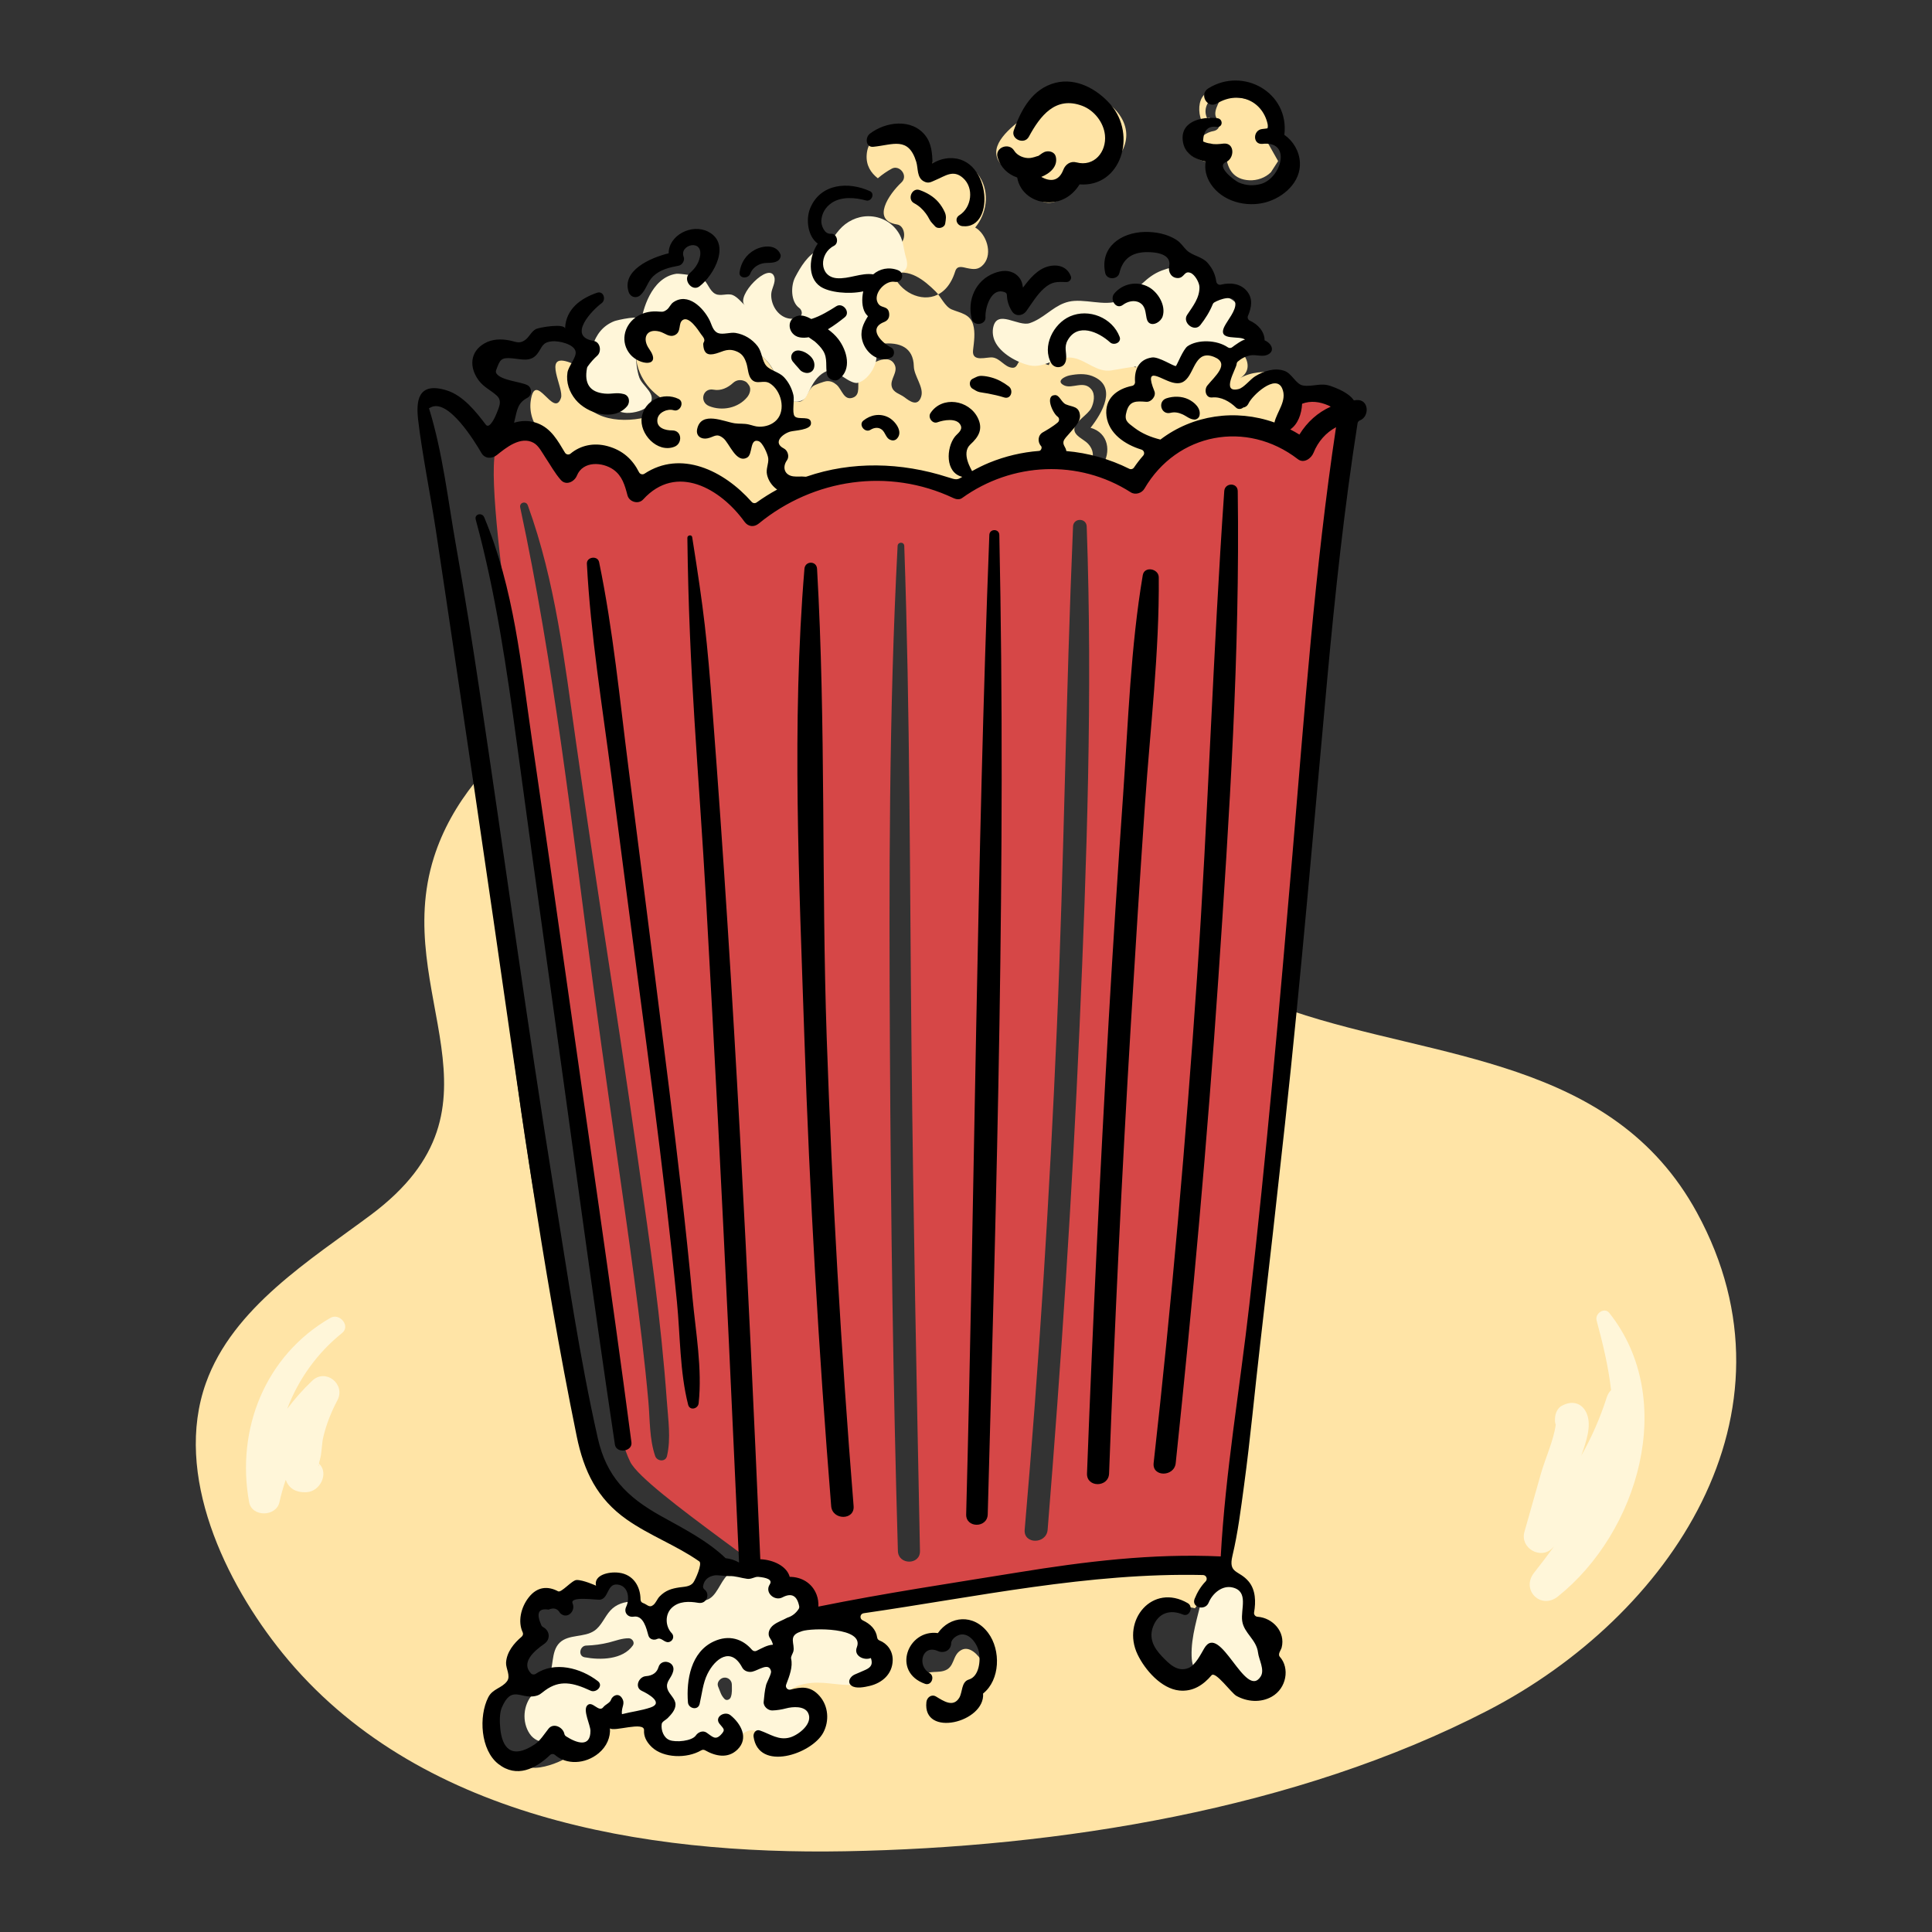 <?xml version="1.0" encoding="utf-8"?>
<!-- Generator: Adobe Illustrator 23.0.3, SVG Export Plug-In . SVG Version: 6.00 Build 0)  -->
<svg version="1.1" id="Capa_1" xmlns="http://www.w3.org/2000/svg" xmlns:xlink="http://www.w3.org/1999/xlink" x="0px" y="0px"
	 viewBox="0 0 1200 1200" enable-background="new 0 0 1200 1200" xml:space="preserve">
<rect x="0" y="0" width="1200" height="1200" fill="#333333" stroke="none"/>
<g>
	<path fill="#FFE4A6" d="M756.587,59.038c5.619-2.148,13.317-2.275,17.894-1.141c10.964,2.715,24.56,16.211,14.264,27.444
		c5.854,0.416,10.228,6.502,10.041,12.367c-0.187,5.865-4.032,11.133-8.856,14.475c-6.367,4.411-14.935,5.942-22.079,2.949
		c-7.99-3.347-10.625-10.366-11.176-18.313c0.063,0.913-13.571-2.613-15.049-5.04c-4.725-7.755,4.766-13.539,11.09-14.636
		c-4.496-3.885-5.312-9.653-1.619-14.409C752.343,61.131,754.291,59.915,756.587,59.038z M757.351,61.532
		c6.874-1.186,13.889-1.885,20.344,1.318c7.779,3.86,13.53,12.839,7.392,20.567c-1.733,2.182,0.321,5.018,2.531,5.6
		c2.08,3.679,4.16,7.358,6.24,11.037c-1.491,2.312-2.982,4.623-4.472,6.935c-3.545,3.493-8.604,5.222-13.474,4.974
		c-9.3-0.473-13.451-6.398-14.382-15.144c-0.403-3.786-4.055-5.074-7.307-3.774c2.312-0.925-4.623-1.831-5.354-2.392
		c-3.65-0.491-4.154-2.632-1.51-6.425c2.002-1.521,4.216-2.482,6.643-2.884c3.599-0.877,4.441-4.687,2.136-7.282
		c-3.604-4.057,1.305-10.391,2.685-14.471c0.387-1.143-0.528-2.308-1.62-2.567c-14.356-3.406-15.014,15.192-7.912,23.2
		c0.712-2.427,1.424-4.855,2.136-7.282c-8.526,2.071-21.339,10.839-13.99,21.04c3.647,5.063,15.913,8.915,21.687,6.611
		c-2.436-1.258-4.872-2.516-7.307-3.774c1.969,18.644,18.033,29.706,36.121,21.419c15.109-6.922,23.236-32.198,1.932-36.574
		c0.844,1.867,1.688,3.734,2.532,5.6c15.865-22.573-18.901-38.831-37.266-30.461C751.952,58.256,754.558,62.014,757.351,61.532z
		 M635.928,72.88c-7.581,5.993-22.635,17.217-15.116,27.973c2.215,3.169,8.576,6.855,14.156,7.734
		c2.174,11.497,12.988,22.964,24.994,14.315c7.165-5.162,5.567-12.471,15.186-15.792c8.045-2.777,15.947-3.634,20.906-11.683
		C715.303,64.191,649.685,35.768,635.928,72.88z M924.088,1062.415c-118.827,61.461-266.508,85.069-399.312,87.443
		c-124.243,2.22-266.445-20.783-349.303-123.085c-35.456-43.776-67.885-110.737-47.592-167.711
		c16.749-47.024,65.406-76.807,102.468-104.48c91.372-68.223,12.127-136.6,39.175-222.097c5.361-16.947,14.225-32.546,25.419-46.542
		c16.135,89.781,23,180.961,39.439,270.703c5.874,32.066,9.666,64.63,17.671,96.271c7.567,29.911,6.902,64.039,31.648,84.129
		c14.633,11.88,60.6,33.771,60.183,34.172c-9.062,5.021-9.984,15.918-12.044,17.375c-7.076,5.002-5.77-3.705-10.932,3.252
		c-1.555,2.096-2.531,4.88-3.063,7.835c-4.789-0.691-9.493-0.049-13.806,1.767c-0.111-0.524-11.469-2.514-11.392-3.056
		c2.13-14.91-1.789-21.391-15.336-16.614c-2.349,0.828-1.889,6.724-5.112,8.52c-4.001,2.229-11.843,0.429-16.188,1.704
		c-7.846,2.303-15.35,0.843-19.596,3.408c-7.89,4.766-2.656,9.557-5.964,20.874c-2.686,9.189-10.65,18.886-9.733,28.093
		c0.035,0.349,0.042,1.471,0.052,2.842c-28.531,10.606-14.363,57.627,17.571,49.974c15.428-3.697,26.543-13.473,31.984-26.49
		c2.209,0.622,4.539,0.995,6.987,1.023c8.981,0.105,17.877,0.196,26.382-1.716c5.621,13.415,22.255,22.776,38.101,14.289
		c1.825-0.977,5.067-2.076,10.629-4.765c4.688-2.266,9.25-5.013,12.99-8.714c2.684-2.655,4.804-5.579,6.429-8.687
		c12.536-8.139,24.927-16.553,31.781-29.16c4.695-8.636,6.205-17.741,6.368-27.017c9.377-0.968,78.767-18.752,108.564-22.511
		c19.028-2.4,109.996-9.764,141.308-10.403c-3.195-10.224,12.372-61.55,15.336-95.851c8.946-103.519,22.61-167.32,27.477-249.212
		c89.594,30.308,198.906,29.144,251.317,125.182C1122.296,878.322,1036.991,1004.019,924.088,1062.415z M608.107,1018.162
		c-3.905-5.835-11.807-7.313-17.091-2.455c-1.211,1.113-2.279,2.535-3.201,4.16c-7.868,0.221-14.704,2.773-16.547,11.661
		c-0.782,3.771-0.346,7.681,0.898,11.352c2.6-6.019,8.588-3.558,13.889-5.033c7.381-2.053,5.048-9.794,11.079-13.02
		c5.005-2.672,10.39,2.802,13.27,7.76C611.108,1027.625,610.936,1022.389,608.107,1018.162z M787.384,1039.951
		c1.084-7.57-4.16-14.33-6.405-21.169c-2.362-7.193-1.245-15.375-5.047-22.108c-7.222-12.79-20.73-6.245-30.511-0.815
		c-1.492,0.829-2.511,1.896-3.173,3.071c-2.418-0.608-5.053-0.964-7.944-0.964c-34.07,0-32.848,46.284,1.278,46.284
		c14.356,0,22.421-8.224,24.423-17.734c1.094,2.11,2.072,4.312,3.173,6.471c2.858,5.61,6.402,10.176,11.637,13.734
		c4.942,3.359,10.469-0.219,12.147-5.044C787.157,1041.115,787.3,1040.537,787.384,1039.951z M605.723,141.311
		c7.005-8.445,9.297-21.397,2.721-31.585c-6.684-10.355-19.156-12.616-28.886-7.451c-4.128-14.427-17.356-25.089-30.597-16.86
		c-5.735-1.411-10.139,3.481-10.649,10.668c-0.474,6.681,2.63,11.31,6.924,14.655c2.815-2.425,5.83-4.46,8.704-6.01
		c4.712-2.54,10.464,4.371,5.947,8.604c-7.774,7.284-18.889,23.549-2.686,26.09c4.62,0.725,5.693,8.129,2.68,11.332
		c-21.882,23.264,22.429,52.913,33.396,17.829c1.261-4.032,4.628-2.604,7.429-2.045c4.031,0.806,7.176,1.268,10.372-2.546
		C616.774,157.195,612.48,145.093,605.723,141.311z M802.948,244.717c-0.268,8.718-2.217,22.109-12.263,23.914
		c-11.162,2.006-23.179-0.248-34.484,0.531c-13.851,0.954-27.255,4.644-37.063,14.974c-3.928,4.137-10.054,13.747-16.675,13.353
		c-1.83-0.109-4.214-2.015-5.824-2.783c-4.002-1.911-8.214-3.273-12.255-5.002c6.069-8.836,4.172-20.889-7.028-23.993
		c6.993-8.877,17.264-25.882,0.958-32.174c-4.327-1.67-9.435-1.266-13.892-0.392c-3.089,0.606-8.882,3.616-3.466,6.221
		c5.051,2.43,12.282-3.451,17,2.605c2.427,3.115,1.464,8.082-0.096,11.356c-2.052,4.307-10.331,8.537-10.563,13.127
		c-0.216,4.289,6.008,6.439,8.526,9.167c3.363,3.644,3.807,7.741,1.759,12.3c-20.045-3.255-38.987-2.089-58.38,4.588
		c-5.876,2.023-11.616,4.431-17.213,7.129c-2.549,1.228-6.504,4.373-9.278,4.259c-1.544-0.063-4.382-2.076-5.904-2.66
		c-9.33-3.574-19.362-5.381-29.274-6.356c-20.507-2.016-40.454-0.382-58.909,9.238c-5.08,2.648-10.011,5.571-14.961,8.451
		c-3.67,2.136-9.369,6.976-13.605,7.52c-3.672,0.472-6.566-4.892-9.672-7.719c-3.54-3.221-7.428-6.069-11.544-8.509
		c-14.839-8.799-35.739-13.673-48.992,0.379c-0.703-9.569-11.485-17.028-19.191-21.082c-11.235-5.911-21.498-3.015-29.671,6.334
		c-5.037-7.934-8.028-14.505-14.957-21.068c-5.038-4.771-7.362-12.557-6.401-19.396c2.782-19.782,14.251,11.259,18.785-1.825
		c2.075-5.987-11.448-27.452,4.187-22.502c7.883,2.496,11.5,7.458,9.398,14.981c-2.076,7.427,0.609,12.585,7.284,16.577
		c13.744,8.218,36.79,4.399,49.333-4.631c-11.667-5.049-20.848-14.16-23.275-27.094c-1.122-5.98-0.345-12.131,3.432-17.086
		c1.603-2.103,3.752-4.17,6.399-4.828c4.196-1.042,7.481,1.13,11.482-1.362c3.153-1.964,4.889-5.637,8.943-6.141
		c5.518-0.686,10.325,1.771,12.644,6.81c3.16,6.867,2.747,12.208,11.779,12.758c7.646,0.465,13.759,0.105,20.538,4.533
		c5.276,3.446,8.863,8.292,11.194,14.079c2.366,5.873,3.803,13.559,10.733,15.754c8.448,2.675,7.775-5.212,12.384-9.137
		c1.031-0.878,6.931-3.036,8.651-3.167c2.443-0.186,4.311,0.731,6.126,2.269c3.305,2.799,4.445,10.112,10.217,7.924
		c5.015-1.901,2.333-8.378,3.704-12.487c2.085-6.248,18.069-16.994,22.215-7.694c1.985,4.453-2.925,8.688-1.962,13.123
		c0.883,4.066,5.096,4.668,7.996,6.885c3.067,2.345,8.231,6.208,10.345-0.452c1.847-5.817-4.443-12.738-4.572-18.756
		c-0.256-11.988-8.996-15.14-19.671-14.058c-14.669,1.487-7.065-15.789-1.485-19.834c-10.208-4.497-1.355-19.939,7.451-23.248
		c10.845-4.076,20.049,3.535,27.246,10.61c3.248,3.193,5.789,9.404,9.945,11.147c5.479,2.297,11.423,2.799,13.337,9.396
		c1.449,4.998,0.563,10.835-0.031,15.877c-0.934,7.938,8.559,4.052,12.262,4.592c4.569,0.666,7.309,5.794,11.748,6.338
		c3.605,0.442,3.236-3.02,5.33-4.469c1.812-1.253,3.606-1.154,5.717-0.936c1.079,0.112,11.97,3.811,11.969,3.814
		c4.466-12.534,12.428-30.7,29.686-25.143c12.676,4.082,13.103,20.952,24.263,26.642c0.428-4.48,5.204-6.893,9.352-6.322
		c5.615,0.772,8.661,6.143,11.879,10.082c8.166-10.025,20.07-20.759,34.161-19.386c9.507,0.927,20.74,15.287,9.41,22.27
		c6.503-3.932,15.95-4.63,23.282-3.224c2.522,0.484,4.443,1.26,5.876,2.356C802.19,236.261,803.101,239.74,802.948,244.717z
		 M465.086,239.118c-0.658-0.883-1.206-1.73-2.236-2.236c-2.586-1.271-5.414-1.023-7.552,0.974c-3.191,2.98-7.596,5.057-12.05,4.183
		c-6.793-1.334-9.024,7.645-2.807,10.182c8.039,3.28,18.066,1.273,23.67-5.551C465.719,244.714,466.819,241.443,465.086,239.118z"/>
	<path fill="#FFF6D9" d="M768.862,219.944c-6.365,4.129-11.686-5.565-18.639-3.608c-10.476,2.948-15.518,20.422-25.254,14.431
		c-10.195-6.274-23.931-2.29-34.881-0.678c-8.713,1.283-15.218-6.206-23.32-7.764c-9.519-1.83-17.897,6.612-27.034,4.655
		c-7.899-1.692-18.297-7.46-21.783-14.99c-1.28-2.765-1.679-5.927-0.996-8.897c2.569-11.175,15.515,0.006,22.632-2.39
		c8.338-2.808,13.654-9.548,21.448-12.466c1.877-0.703,3.897-1.184,6.138-1.335c10.857-0.733,22.43,4.342,32.122-2.123
		c8.215-5.479,12.444-12.978,22.248-16.735c8.25-3.162,19.217-4.591,25.188,3.486c3.268,4.42,4.143,10.11,4.921,15.552
		c4.403-5.027,13.599-3.181,16.999,2.572c3.118,5.276,8.602,12.723,9.92,18.758c0.014,0.066,0.028,0.131,0.041,0.196
		C779.857,214.978,773.191,217.136,768.862,219.944z M740.129,1028.54c0.602,20.321,16.373-0.661,25.844,8.774
		c4.619,4.602,7.751,9.836,14.74,10.962c17.438,2.811,5.916-13.23,7.402-20.937c0.623-3.234,4.14-5.135,4.082-8.726
		c-0.137-8.434-9.572-6.367-13.759-10.578c-7.997-8.041,5.131-24.61-13.274-25.418c-4.607-0.202-12.513,1.267-15.859,4.688
		c-1.471,1.504-2.257,3.337-2.712,5.314C743.904,1004.297,739.77,1016.424,740.129,1028.54z M999.589,815.521
		c-3.069-3.871-9.063,0.362-7.915,4.607c3.895,14.405,7.363,28.803,8.996,43.298c-1.136,1.137-2.089,2.613-2.701,4.527
		c-4.066,12.726-9.382,24.821-15.836,36.239c3.083-8.613,6.463-18.461,3.553-25.875c-2.455-6.254-8.118-8.58-14.262-5.802
		c-0.342,0.154-0.684,0.31-1.026,0.464c-2.918,1.319-4.457,4.932-4.544,7.923c-0.013,0.459-0.027,0.918-0.04,1.377
		c-0.027,0.926,0.169,1.839,0.48,2.718c-1.351,9.78-6.597,21.147-9.152,30.123c-3.454,12.134-6.913,24.266-10.309,36.416
		c-2.786,9.967,10.043,17.439,17.333,10.09c0.42-0.424,0.823-0.86,1.239-1.287c-4.099,5.635-8.335,11.137-12.558,16.511
		c-8.324,10.594,4.165,23.231,14.771,14.771C1017.577,951.771,1042.199,869.257,999.589,815.521z M212.486,827.96
		c-15.316,12.235-27.224,28.784-34.095,47.097c4.632-6.178,9.804-12.014,15.512-17.446c8.374-7.97,20.921,2.134,15.677,12.096
		c-3.836,7.287-6.849,14.785-8.762,22.802c-1.094,4.584-0.826,9.781-2.143,14.211c-0.295,0.991-0.458,1.742-0.551,2.329
		c6.292,5.795,0.895,17.366-7.735,17.78c-7.112,0.341-11.071-2.71-12.925-7.666c-1.518,4.49-2.861,9.077-3.893,13.835
		c-1.984,9.148-17.113,9.492-18.843,0c-8.268-45.369,10.09-91.184,50.501-114.441C210.969,815.254,217.898,823.637,212.486,827.96z
		 M198.06,909.507C197.865,911.345,198.615,910.715,198.06,909.507L198.06,909.507z M196.681,907.961
		c-0.292-0.208-0.616-0.412-1.017-0.606C196.039,907.536,196.349,907.754,196.681,907.961z M536.476,1045.512
		c-8.079,2.239-16.817,0.333-24.991-0.246c-9.473-0.67-20.532,1.103-25.371,9.273c9.179-3.827,25.959,8.142,22.393,17.425
		c-3.567,9.284-22.885,12.541-31.779,8.092c-5.018-2.51-4.348-5.166-9.954-5.41c-3.452-0.151-10.496,5.622-12.944,7.631
		c-2.787,2.287-6.457,2.751-9.926,2.964c-6.754,0.414-13.638-1.624-20.169-2.081c-10.133-0.709-20.536-9.247-19.058-19.297
		c-7.611-1.564-21.588,2.559-28.855,8.227c-4.395,3.427-2.477,7.846-6.212,10.698c-5.562,4.248-6.013,4.209-17.105,1.568
		c-8.615-2.052-18.518-0.099-23.478-7.436c-4.96-7.337-4.152-18.047,1.852-24.557c2.912-3.158,6.855-5.383,9.149-9.015
		c4.398-6.964,1.704-17.39,7.652-23.088c5.543-5.31,15.145-3.059,21.488-7.381c4.442-3.028,6.324-8.607,9.952-12.574
		c7.102-7.767,21.262-7.189,27.708,1.13c2.045-5.297,9.199-3.779,14.492-5.832c4.691-1.819,12.621-0.349,17.437-1.804
		c6.384-1.928,8.363-11.072,13.228-15.633c8.937-8.378,17.951-2.918,27.184-0.241c6.482,1.88,12.717,4.021,18.513,8.658
		c6.013,4.811,3.635,16.614,8.769,18.025c9.177,2.521,20.707-4.042,27.384,5.566c2.218,3.191,3.382,8,6.685,10.314
		c4.019,2.816,6.893,0.446,9.326,5.074C554.478,1034.372,543.963,1043.437,536.476,1045.512z M390.565,1017.559
		c-4.252-0.054-8.235,1.582-12.312,2.607c-4.589,1.154-9.431,1.798-14.156,1.929c-3.993,0.11-5.248,6.478-0.984,7.27
		c9.748,1.811,23.653,1.619,29.99-7.383C394.431,1020.094,392.64,1017.584,390.565,1017.559z M454.555,1046.297
		c-0.032-2.625-2.337-4.625-4.933-4.276c-2.347,0.315-4.599,2.947-3.62,5.434c0.517,1.312,1.033,2.625,1.55,3.938
		c0.593,1.506,1.288,2.583,2.366,3.775c1.295,1.434,3.431,0.532,4.003-1.057C454.84,1051.557,454.588,1048.978,454.555,1046.297z
		 M363.511,239.013c0.884,2.929,2.758,5.657,6.106,8.065c5.17,3.721,13.032,9.125,19.67,9.393c4.248,0.172,11.283-1.481,14.013-5.07
		c5.112-6.721-4.129-11.217-6.202-16.883c-1.449-3.962-2.158-10.622-2.301-14.879c-0.193-5.746,2.619-12.649,7.631-15.745
		c3.507-2.166,9.455-0.877,13.606-1.93c3.145-8.566,17.443-9.452,21.622-1.341c2.069,4.017,1.969,9.359,5.497,12.183
		c3.206,2.566,7.808,1.771,11.914,1.739c0.333-0.003,0.661,0.059,0.993,0.069c0.152-0.162,0.318-0.309,0.468-0.474
		c0.14,0.19,0.308,0.358,0.46,0.538c10.017,0.669,19.525,7.01,23.742,16.147c3.192,6.917,7.344,23.399,18.362,17.413
		c3.495-1.899,5.17-15.803,16.896-18.55c2.349-0.55,12.251,9.427,17.007,8.055c6.815-1.967,13.058-12.506,11.088-19.447
		c-0.898-3.162-3.627-4.971-4.463-8.218c-1.188-4.616,0.135-10.204,0.306-14.891c0.25-6.862-1.325-12.601,2.762-18.844
		c6.099-9.318,24.622-1.455,20.008-16.446c-1.405-4.564-1.552-9.825-3.865-14.094c-3.928-7.251-11.344-11.511-19.566-11.503
		c-6.928,0.006-13.534,3.267-18.015,8.495c-4.784,5.582-5.846,9.428-12.652,12.372c-6.751,2.921-11.377,10.66-14.729,17.051
		c-2.748,5.239-2.838,15.199,2.545,19.06c1.792,1.286,2.427,4.502,0.001,5.639c-5.932,2.78-12.024-0.165-15.177-5.539
		c-1.528-2.604-2.367-5.717-2.219-8.742c0.171-3.486,2.979-7.255,1.888-10.685c-3.109-9.77-24.257,12.014-18.292,17.683
		c-2.139-2.033-4.778-5.298-7.611-6.397c-3.205-1.244-7.368,0.914-10.6-0.653c-3.804-1.844-4.691-7.073-8.053-9.539
		c-2.466-1.808-14.706-3.229-16.235-3.007c-16.192,2.359-21.044,24.049-21.779,28.96c0.586-3.92-15.454-0.049-16.738,0.459
		c-7.259,2.868-11.274,8.343-13.648,15.562C365.314,223.043,361.292,231.662,363.511,239.013z"/>
	<path fill="#D64747" d="M832.599,253.015c-1.603-5.612-8.017-12.025-24.051-4.81c-4.827,2.172-7.806,15.943-16.034,19.241
		c-4.457,1.786-22.448-3.207-32.069-0.802c-26.833,6.708-31.016,15.463-53.715,31.267c-3.212,2.236-54.516-28.862-109.033,4.009
		c-60.93-16.034-103.955,0.026-130.679,18.439c-32.87-28.862-54.594-22.913-71.352-16.034
		c-12.827-31.267-28.67-22.988-41.689-12.026c-4.895-13.419-25.655-30.465-44.585-15.466
		c-12.856,10.186,23.395,223.303,32.509,270.096c3.921,20.131,2.789,42.047,5.643,62.75c3.175,23.036,18.317,108.522,20.234,128.244
		c2.028,20.865,7.528,138.092,23.73,170.173c9.012,17.846,105.977,80.09,113.994,93.719c57.723-7.215,101.016-17.638,159.414-23.001
		c28.056-2.577,65.757-6.33,93.928-5.861c4.27,0.071,36.102-240.02,45.698-359.969c8.017-100.214,17.638-204.437,26.366-285.827
		C833.69,301.183,832.599,285.885,832.599,253.015z M414.287,904.358c-0.894,3.888-6.204,3.349-7.348,0
		c-3.657-10.708-3.204-22.619-4.215-33.856c-1.148-12.76-2.491-25.499-3.996-38.222c-3.05-25.793-6.56-51.539-10.191-77.257
		c-6.739-47.724-13.728-95.407-20.109-143.18c-13.217-98.946-24.372-198.996-45.323-296.68c-0.668-3.113,3.654-4.249,4.724-1.302
		c17.175,47.313,22.865,97.315,29.912,146.904c7.09,49.892,14.604,99.704,22.25,149.513c7.645,49.795,14.838,99.662,21.841,149.551
		c3.384,24.107,6.567,48.229,9.022,72.451c1.29,12.724,2.446,25.465,3.352,38.222C415.004,881.722,416.822,893.329,414.287,904.358z
		 M557.699,963.346c-3.013-103.99-4.404-208.077-4.951-312.107c-0.547-104.153-0.667-208.126,4.772-312.149
		c0.139-2.655,4.043-2.669,4.137,0c3.631,104.036,3.386,208.054,4.496,312.149c1.11,104.053,3.154,208.07,5.262,312.107
		C571.594,972.198,557.954,972.149,557.699,963.346z M670.481,638.855c-4.553,103.887-11.391,207.647-19.776,311.291
		c-0.737,9.112-15.052,9.127-14.26,0c8.985-103.595,15.471-207.406,19.971-311.291c4.501-103.918,5.624-207.948,10.063-311.84
		c0.233-5.463,8.295-5.467,8.491,0C678.689,430.937,675.033,534.975,670.481,638.855z"/>
	<path d="M613.745,1014.187c8.047,10.748,7.466,29.287-3.133,37.692c1.355,17.949-37.695,27.597-35.207,5.301
		c0.32-2.866,3.165-5.117,5.979-3.431c4.68,2.804,10.613,6.961,14.414,0.795c2.142-3.476,1.166-9.917,5.989-11.361
		c6.411-1.92,7.357-11.844,6.232-17.229c-0.924-4.421-5.037-10.93-10.546-10.79c-2.602,0.066-6.589,2.587-6.678,5.509
		c-0.138,4.515-4.533,6.493-8.345,4.789c-9.581-4.282-13.187,9.065-5.062,13.736c3.526,2.027,1.136,8.059-2.81,6.666
		c-20.903-7.383-10.754-34.103,7.957-31.521C590.005,1003.686,604.712,1002.122,613.745,1014.187z M844.529,261.193
		c-0.732,0.276-1.211,0.99-1.332,1.763c-8.256,52.632-13.935,105.594-18.808,158.636c-8.471,92.2-16.224,184.413-26.261,276.466
		c-4.971,45.594-10.092,91.178-15.401,136.735c-3.415,29.3-6.065,58.691-10.039,87.925c-1.972,14.512-3.793,29.35-7.197,43.61
		c-2.706,11.338,4.108,8.76,10.115,16.013c4.37,5.277,4.453,12.733,3.33,19.156c-0.239,1.368,0.773,2.603,2.158,2.701
		c9.473,0.67,17.455,9.439,14.969,19.1c-0.432,1.677-2.623,4.108-1.12,5.784c6.192,6.892,4.276,19.496-5.037,24.761
		c-6.857,3.876-15.298,3.217-21.992-0.526c-3.089-1.728-13-15.587-15.397-12.768c-5.055,5.943-11.51,10.334-20.044,9.458
		c-11.17-1.146-21.31-12.806-25.902-22.376c-10.205-21.27,9.324-44.621,31.198-31.868c3.684,2.148,1.131,8.776-2.978,7.064
		c-8.169-3.405-15.236-0.908-18.465,7.147c-2.948,7.355,0.134,13.31,5.345,18.783c4.226,4.438,9.548,10.076,16.514,7.273
		c4.247-1.708,7.624-8.508,9.772-12.192c9.779-16.78,25.629,32.476,35.095,17.425c2.603-4.14-1.159-10.461-1.657-14.734
		c-0.96-8.227-8.72-12.049-9.837-19.667c-1.07-7.299,4.214-18.3-5.874-20.826c-6.573-1.646-12.626,3.697-14.982,9.429
		c-2.175,5.292-10.87,3.014-8.71-2.406c1.595-4.005,3.917-7.833,6.85-10.826c1.418-1.447,0.406-3.914-1.62-3.96
		c-70.838-1.595-140.779,13.602-210.781,23.73c-2.326,0.337-2.711,3.418-0.583,4.416c4.81,2.255,8.264,5.658,8.964,10.67
		c0.117,0.837,0.655,1.52,1.442,1.828c4.748,1.856,8.344,6.393,8.204,12.374c-0.197,8.463-6.469,14.006-14.318,15.863
		c-3.004,0.71-8.515,1.896-11.233-0.125c-3.037-2.258-0.794-5.758,1.971-6.969c2.279-0.998,4.624-1.933,6.867-2.983
		c3.513-1.645,4.409-3.637,3.163-7.249c-4.195,1.777-10.826-1.344-8.733-6.621c5.018-12.653-28.091-12.107-34.065-10.069
		c-2.921,0.997-5.759,2.072-5.695,5.584c0.043,2.36,0.922,4.624,0.352,6.995c-0.318,1.324-1.733,3.152-1.402,4.557
		c1.16,4.862-0.967,10.609-3.073,16.062c-0.682,1.766,0.918,3.569,2.75,3.097c6.32-1.629,12.224-2.549,17.96,3.943
		c5.569,6.302,6.195,15.57,2.323,22.805c-7.167,13.391-40.197,24.357-43.284,2.516c-0.306-2.167,1.348-4.751,3.883-3.884
		c6.473,2.216,11.795,6.429,18.892,4.291c5.261-1.585,14.411-8.597,11.096-15.192c-2.243-4.461-9.642-3.891-13.612-2.828
		c-2.707,0.724-5.814,1.236-8.626,1.303c-2.673,0.064-5.639-2.517-5.356-5.356c0.357-3.574,0.623-6.948,1.505-10.446
		c0.453-1.797,3.435-6.995,3.077-8.569c-1.293-5.689-7.542-0.683-11.593,0.273c-2.349,0.554-5.146-0.333-6.331-2.577
		c-6.93-13.117-16.831-5.626-21.603,4.052c-2.784,5.646-3.419,12.464-4.826,18.557c-0.995,4.311-6.969,2.951-7.27-0.984
		c-1.067-13.957,1.851-31.29,16.113-37.841c9.425-4.328,17.853-1.565,23.65,5.203c0.711,0.831,1.867,1.118,2.85,0.639
		c3.489-1.701,6.737-3.645,10.197-3.788c-0.299-1.291-0.815-2.596-1.79-4.003c-2.032-2.929-0.276-6.412,2.165-8.255
		c2.693-2.034,5.525-2.84,8.347-4.423c0.089-0.05,0.186-0.091,0.283-0.122c2.867-0.898,5.184-2.686,6.951-5.365
		c0.334-0.506,0.453-1.167,0.334-1.762c-1.318-6.588-4.76-8.426-10.324-5.513c-4.874,2.658-11.289-2.888-7.968-7.968
		c2.038-3.117-2.248-4.314-7.144-4.738c-2.147-0.186-4.144,1.59-6.875,1.23c-3.875-0.511-7.249-1.846-11.286-1.707
		c-2.582,0.089-7.146-0.797-9.179-0.403c-3.398,0.659-6.122,2.461-6.879,6.443c-0.166,0.875,0.15,1.802,0.871,2.326
		c3.49,2.54,1.621,9.214-3.947,8.242c-5.673-0.99-11.941-1.107-16.386,3.084c-4.305,4.058-4.161,11.477-0.048,15.778
		c1.92,2.008,0.663,5.231-2.069,5.559c-2.587,0.311-4.479-3.19-7.016-1.949c-1.91,0.935-4.713,0.296-5.405-2.17
		c-1.178-4.203-3.046-12.729-9.146-11.708c-3.649,0.61-6.287-2.66-4.674-6.08c2.478-5.254,1.313-13.21-5.464-13.869
		c-6.505-0.632-5.253,8.656-10.742,9.41c-2.047,0.281-19.04-2.416-17.047,2.303c2.071,4.891-3.498,10.253-7.781,5.999
		c-1.593-2.823-3.968-3.531-7.125-2.123c-6.341-1.034-7.844,2.207-4.509,9.726c0.227,0.511,0.669,0.911,1.163,1.174
		c4.095,2.177,4.739,7.532,0.613,10.389c-6.871,4.759-14.407,11.795-8.245,18.292c0.801,0.845,2.104,0.904,3.068,0.251
		c11.681-7.918,27.898-3.642,38.527,4.599c3.631,2.815-1.022,7.537-4.551,5.898c-11.028-5.121-19.153-6.791-28.216-0.195
		c-2.798,2.036-3.398,3.165-7.138,3.704c-8.594,1.24-13.832-6.73-19.766,6.946c-1.576,3.632-1.347,9.606-0.931,13.441
		c1.188,10.94,6.373,19.306,21.317,9.5c3.418-2.243,6.144-6.665,8.615-9.776c3.101-3.903,9.055-0.9,9.853,3.27
		c0.121,0.632,0.576,1.175,1.118,1.523c6.404,4.11,15.102,7.162,15.07-3.474c-0.011-3.598-4.751-12.625-2.065-15.688
		c3.137-3.577,7.218,4.759,10.098,0.943c1.175-1.557,4.077-2.628,4.671-4.389c0.977-2.895,4.654-4.479,6.719-1.432
		c2.611,3.862-0.442,5.651,0.15,10.226c5.908-1.529,11.997-2.185,17.798-4.167c8.406-2.872-1.585-8.52-5.446-10.305
		c-4.789-2.215-1.9-8.817,2.471-9.125c4.638-0.327,6.99-2.598,7.863-5.585c1.668-5.711,10.488-3.514,9.188,2.292
		c-0.018,0.08-0.037,0.161-0.056,0.241c-1.102,4.54-4.935,6.366-3.554,10.984c1.012,3.382,5.03,5.941,4.995,9.717
		c-0.031,3.422-2.772,6.241-4.929,8.462c-0.972,1.001-3.434,2.08-3.639,3.562c-0.558,4.032,1.324,8.668,4.868,10.025
		c3.926,1.504,13.893,0.676,16.356-2.907c1.396-2.031,4.36-3.296,6.632-1.739c3.696,2.534,5.421,4.876,8.851,1.375
		c3.311-3.38,1.542-3.807-0.855-6.923c-3.277-4.262,3.367-8.075,6.839-5.276c6.483,5.226,11.563,14.252,4.409,21.297
		c-5.979,5.888-13.736,4.165-20.168,0.5c-0.753-0.429-1.647-0.407-2.393,0.032c-8.959,5.272-23.478,4.82-30.656-1.969
		c-3.709-3.508-5.066-7.061-4.857-10.455c0.361-5.846-18.779,1.097-21.169-1.261c0.363,5.45-1.883,11.2-6.991,15.449
		c-8.436,7.019-20.197,7.236-27.145,1.101c-0.882-0.778-2.226-0.757-3.077,0.055c-8.953,8.542-20.648,14.471-32.064,5.598
		c-11.168-8.681-12.324-29.653-6.314-41.455c2.757-5.414,8.436-5.596,11.687-10.016c2.382-3.25-0.824-7.929-0.632-11.466
		c0.355-6.54,4.863-12.09,9.659-16.132c0.788-0.664,1.137-1.765,0.696-2.696c-3.117-6.586-1.223-15.32,3.591-21.571
		c5.507-7.15,12.228-7.215,18.39-3.951c2.021,1.07,8.619-6.971,11.483-7.034c4.082-0.089,11.969,3.466,12.065,3.545
		c-1.509-6.514,7.615-8.879,14.212-8.069c9.035,1.111,13.388,8.66,13.423,16.607c0.004,0.995,0.576,1.904,1.521,2.213
		c2.568,0.84,3.87,3.273,6.399,1.236c1.717-1.382,2.401-3.723,3.913-5.283c3.649-3.763,7.395-4.924,12.357-5.656
		c2.89-0.426,6.545-0.354,8.51-2.886c1.34-1.727,5.841-11.818,3.798-13.251c-14.165-9.924-30.733-15.965-45.012-25.984
		c-18.417-12.923-26.684-30.025-31.12-51.722c-21.719-106.23-36.197-214.109-51.79-321.362
		c-7.763-53.398-15.648-106.777-23.561-160.153c-4.027-27.162-8.063-54.326-12.172-81.475c-2.984-19.713-8.656-48.318-10.95-68.135
		c-1.305-11.274-0.667-24.265,17.798-18.486c10.092,3.158,18.074,13.157,24.189,21.252c2.438,3.228,6.242-5.744,6.494-6.419
		c1.423-3.814,4.091-8.211,0.33-11.619c-3.835-3.474-8.241-5.281-11.421-9.72c-5.739-8.01-5.265-17.547,3.816-22.731
		c4.766-2.721,10.174-2.842,15.463-1.826c4.025,0.774,6.139,2.378,9.78-0.264c2.584-1.875,3.76-5.197,6.665-6.779
		c1.806-0.984,18.23-3.906,18.169-0.081c0.003-0.21-0.035-0.407-0.025-0.619c0.569-11.734,9.695-18.413,19.828-21.856
		c4.139-1.407,5.845,4.368,2.768,6.566c-5.364,3.832-21.711,20.604-4.873,23.335c4.126,0.669,5.068,6.424,2.39,9.054
		c-2.291,2.052-4.323,4.337-6.098,6.855c-0.206,0.292-0.352,0.642-0.418,0.993c-1.827,9.693,1.825,14.967,10.956,15.824
		c4.89,0.429,7.189-0.905,11.871,0.289c3.544,0.904,4.171,5.128,2.017,7.642c-8.158,9.522-24.82,4.517-31.932-4.165
		c-3.914-4.778-5.984-10.665-5.043-16.841c0.593-3.89,5.568-9.319,5.085-12.826c-0.678-4.93-10.762-7.006-14.731-6.567
		c-6.398,0.708-5.829,3.635-9.167,7.877c-4.133,5.253-10.006,3.136-15.766,2.661c-6.929-0.572-7.302,1.025-9.714,7.353
		c-0.27,0.707-0.209,1.516,0.222,2.139c3.038,4.389,14.991,4.992,19.24,7.231c2.946,1.553,2.938,6.246,0,7.802
		c-5.967,3.158-6.377,7.263-7.871,13.565c-0.158,0.667-0.312,1.291-0.467,1.933c4.655-1.378,9.536-1.575,14.558,0.326
		c8.553,3.239,12.639,10.916,17.081,18.288c0.723,1.199,2.358,1.492,3.433,0.594c6.052-5.055,14.233-7.008,22.862-4.699
		c9.717,2.599,15.772,8.441,19.695,16.239c0.623,1.238,2.217,1.687,3.374,0.923c22.487-14.835,49.111-2.236,66.587,17.49
		c0.797,0.899,2.12,1.049,3.096,0.348c4.128-2.964,8.383-5.633,12.752-8.005c-0.173-0.123-0.355-0.235-0.523-0.364
		c-2.861-2.197-4.944-5.247-5.766-8.773c-0.864-3.704,1.085-6.83,0.737-10.246c-0.259-2.545-3.434-9.819-6.005-10.686
		c-5.638-1.902-3.481,8.116-7.052,10.176c-6.808,3.928-11.089-8.926-14.791-11.945c-4.337-3.538-5.607-0.8-10.022,0.06
		c-3.622,0.705-7.216-1.345-6.283-5.77c2.446-11.601,16.949-4.455,23.425-3.58c2.969,0.401,5.58,0.029,8.531,0.688
		c2.236,0.499,4.173,1.352,6.529,1.405c3.992,0.088,8.107-1.221,10.892-4.182c5.892-6.264,2.828-18.468-4.311-22.793
		c-3.931-2.381-8.071,1.188-11.329-2.464c-2.148-2.408-2.148-6.836-3.077-9.776c-1.263-3.993-2.879-6.513-7.113-7.912
		c-5.571-1.84-8.579,1.216-13.567,2.071c-4.605,0.789-5.962-1.839-6.197-5.923c-0.098-1.697,1-1.611,0.597-3.399
		c-0.232-1.027-1.457-2.332-2.047-3.187c-1.755-2.546-7.396-11.385-11.337-8.672c-2.876,1.98-0.682,7.162-4.642,9.236
		c-3.643,1.907-6.326-1.25-9.759-2.114c-8.367-2.105-10.869,4.499-6.41,10.794c8.138,11.491-5.963,10.425-11.85,3.28
		c-5.997-7.278-4.046-17.318,3.373-22.781c3.753-2.764,8.347-3.925,12.964-3.777c3.286,0.106,4.053,0.787,6.588-1.157
		c1.498-1.149,2.215-3.349,3.923-4.528c9.115-6.292,18.675,3.421,22.523,11.123c1.446,2.894,2.063,6.849,5.405,8.044
		c2.945,1.054,7.52-0.649,10.716-0.133c5.467,0.883,10.363,3.875,13.73,8.25c2.741,3.561,2.692,8.992,5.341,12.121
		c2.541,3.001,7.988,3.896,10.991,7.074c2.956,3.128,4.948,7.057,5.915,11.237c0.714,3.084-0.971,10.892,0.728,13.013
		c2.201,2.748,10.488-0.873,10.174,4.628c-0.232,4.072-10.175,4.198-12.887,4.968c-4.496,1.277-11.273,6.733-3.921,10.502
		c2.387,1.22,3.528,5.032,1.915,7.275c-3.103,4.314-1.604,9.262,3.85,10.019c2.453,0.341,4.901-0.082,7.409,0.215
		c0.321,0.038,0.647,0.012,0.952-0.093c27.872-9.595,58.638-8.961,87.658,0.414c5.291,1.709,5.791,1.775,9-0.228
		c-10.835-2.571-9.961-18.153-4.584-24.961c1.59-2.014,4.965-3.948,3.597-7.003c-2.195-4.903-10.75-3.304-14.42-1.926
		c-3.165,1.188-6.121-2.984-4.364-5.677c7.143-10.944,23.994-8.291,29.466,3.065c3.337,6.925,0.429,11.717-4.681,16.397
		c-6.029,5.52,1.01,16.066,1.057,16.534c3.457-1.926,6.996-3.701,10.663-5.202c9.888-4.05,20.334-6.525,30.988-7.332
		c1.263-0.096,1.994-2.182,1.228-3c-2.352-2.518-2.043-6.777,1.099-8.551c1.618-0.913,6.116-3.437,9.271-6.154
		c1.133-0.976,1.053-2.788-0.181-3.634c-2.833-1.943-8.011-13.06-1.587-13.333c2.863-0.121,3.914,4.51,6.795,5.754
		c4.06,1.752,8.18,1.016,8.751,6.839c0.412,4.206-4.351,8.424-6.714,11.374c-1.047,1.307-3.192,3.184-3.521,4.907
		c-0.451,2.363,1.497,3.487,1.75,5.887c13.578,1.156,26.882,4.917,39.082,11.002c1.045,0.522,2.29,0.188,2.948-0.777
		c1.792-2.629,3.711-5.106,5.746-7.424c1.102-1.254,0.488-3.225-1.109-3.712c-10.426-3.179-20.308-10.032-21.707-20.806
		c-1.428-10.996,6.68-16.963,15.911-18.785c1.12-0.221,1.895-1.264,1.814-2.403c-0.508-7.081,1.967-14.021,10.538-15.226
		c4.303-0.605,13.685,5.759,14.846,5.283c0.572-0.234,4.472-10.394,7.293-12.308c6.231-4.229,18.047-4.032,24.998,0.754
		c0.847,0.583,2.017,0.521,2.784-0.165c0.517-0.462,7.208-5.343,7.95-4.471c-2.689-3.159-17.631,1.313-12.891-8.318
		c1.913-3.886,7.268-9.907,6.78-14.451c-0.603-5.617-9.602-2.604-13.16-0.464c-0.405,0.243-0.693,0.627-0.869,1.065
		c-1.869,4.653-4.657,9.082-7.694,12.932c-3.702,4.691-11.441-1.469-8.207-6.332c3.565-5.361,7.799-10.574,7.637-17.327
		c-0.066-2.729-2.817-7.678-5.537-8.733c-3.962-1.538-3.767,3.038-7.673,3.204c-4.134,0.157-6.354-3.707-5.598-7.264
		c1.644-7.734-8.207-8.917-14.023-8.839c-9.096,0.122-14.768,4.075-16.886,12.946c-1.025,4.295-7.874,4.422-8.817,0
		c-3.413-15.992,9.767-25.099,24.348-25.475c6.806-0.176,14.185,1.217,19.969,4.971c2.743,1.78,4.029,4.162,6.236,6.33
		c3.662,3.597,9.484,3.873,13.06,7.923c3.194,3.619,4.839,7.534,5.359,11.537c0.183,1.408,1.514,2.329,2.891,1.983
		c5.909-1.482,12.263-0.765,16.251,4.131c3.755,4.609,2.784,10.023,0.559,15.24c-0.495,1.16,0.054,2.485,1.205,3
		c5.034,2.254,9.14,6.862,9.114,12.187c4.573,1.947,6.754,6.99,1.528,9.096c-3.15,1.269-7.043-0.342-10.31,0.248
		c-2.909,0.526-5.637,1.916-7.852,3.856c-0.463,0.405-0.693,0.998-0.745,1.611c-0.258,3.023-9.987,18.22,1.252,15.464
		c3.275-0.803,7.178-6.019,10.209-7.883c5.317-3.27,12.076-5.566,18.241-3.412c4.768,1.667,7.098,8.384,11.582,9.095
		c5.897,0.935,10.808-1.836,16.864,0.228c4.531,1.545,11.657,4.444,14.678,9.026c0.556-0.066,1.103-0.15,1.668-0.2
		C850.298,247.801,850.91,258.788,844.529,261.193z M801.413,266.72c1.915,0.99,3.811,2.04,5.671,3.2
		c4.809-7.825,11.392-13.712,19.464-17.351c-0.489-0.268-0.983-0.521-1.492-0.743c-5.28-2.301-10.877-3.114-16.297-1.053
		C808.45,257.241,806.064,263.579,801.413,266.72z M720.759,273.024c20.076-15.306,46.674-19.187,70.827-10.597
		c1.542-6.878,8.081-13.638,4.781-21.212c-3.995-9.169-18.511,4.318-20.851,9.311c-0.77,1.642-2.005,2.436-3.339,2.611
		c-1.202,1.044-3.169,1.294-4.473,0.016c-3.871-3.797-9.339-6.863-14.789-6.287c-4.141,0.437-5.079-4.822-3.049-7.362
		c4.512-5.647,14.431-13.663,4.283-17.786c-11.282-4.584-12.063,8.441-17.243,13.83c-2.091,2.175-4.111,2.772-7.185,2.352
		c-7.582-1.036-19.788-12.333-12.704,5.064c1.233,3.029-1.91,6.858-5.036,6.61c-6.339-0.503-10.29-0.629-12.168,5.732
		c-1.751,5.93,0.286,6.971,4.867,10.456C709.416,269.362,715.008,271.62,720.759,273.024z M829.838,265.351
		c-6.243,3.356-11.151,8.811-14.002,15.916c-1.381,3.441-5.956,6.831-9.695,3.944c-31.741-24.501-75.067-16.452-95.327,18.338
		c-1.636,2.81-5.668,4.029-8.489,2.226c-32.356-20.688-73.733-18.754-104.789,3.586c-1.601,1.152-3.741,0.771-5.372,0
		c-40.092-18.959-86.769-12.092-120.862,15.81c-3.019,2.471-6.624,2.019-8.911-1.148c-14.875-20.597-42.275-36.465-62.912-13.807
		c-2.965,3.255-8.672,1.543-9.744-2.572c-1.628-6.252-3.286-12.099-8.728-15.954c-6.661-4.718-18.877-5.633-22.692,3.744
		c-1.546,3.802-6.731,6.397-10.01,2.643c-3.816-4.37-6.389-9.213-9.598-13.991c-1.963-2.923-4.059-7.273-7.303-9.049
		c-8.07-4.418-17.221,3.147-22.782,7.595c-3.007,2.405-7.41,2.45-9.56-1.232c-4.04-6.918-20.824-34.65-31.87-28.192
		c-0.249,0.146-0.496,0.26-0.739,0.351c8.59,27.707,11.852,57.718,16.932,86.196c5.295,29.685,9.99,59.484,14.467,89.303
		c15.616,104,29.756,208.218,46.502,312.047c8.177,50.7,15.63,102.013,26.939,152.128c5.387,23.871,18.181,36.592,38.852,48.17
		c14.212,7.961,28.709,15.167,40.562,26.417c2.995,0.327,5.869,1.246,8.332,2.712c-2.212-47.214-4.301-94.433-6.54-141.646
		c-4.225-89.089-8.786-178.168-13.805-267.217c-4.867-86.362-10.703-141.12-11.754-227.634c-0.02-1.684,2.721-2.123,2.994-0.405
		c7.411,46.748,9.144,62.214,12.754,109.379c13.387,174.916,21.995,350.207,29.551,525.462c8.304,0.339,16.512,4.403,18.272,10.946
		c7.102,0.004,13.882,3.641,16.709,11.119c0.874,2.311,1.218,4.843,1.091,7.356c40.977-8.317,82.371-14.463,123.636-21.179
		c41.89-6.818,83.758-11.953,126.281-9.983c2.877-52.261,11.884-104.544,17.785-156.538
		c10.545-92.903,18.829-186.042,26.729-279.202C810.267,442.288,816.585,353.431,829.838,265.351z M726.997,256.424
		c2.595-0.639,5.004-0.172,7.426,0.907c2.538,1.131,4.54,3.127,7.433,3.271c1.387,0.07,2.822-1.06,3.149-2.398
		c1.126-4.609-3.142-8.408-6.925-10.212c-4.15-1.979-9.259-2.014-13.571-0.596C718.81,249.27,721.108,257.873,726.997,256.424z
		 M551.83,259.246c-5.252-2.706-11.091-1.621-15.568,1.984c-3.234,2.603,0.957,7.923,4.419,5.728
		c2.259-1.433,5.126-1.817,7.267,0.079c1.962,1.738,2.363,4.972,4.819,6.076c1.444,0.649,3.034,0.624,4.221-0.545
		C561.347,268.279,555.969,261.379,551.83,259.246z M542.455,91.177c12.194-1.218,21.804-6.607,26.672,9.423
		c1.213,3.993,0.28,9.646,4.598,12.005c3.087,1.687,4.677,0.326,7.519-0.844c5.808-2.39,10.784-6.625,16.854-1.26
		c7.141,6.31,5.352,18.456-2.208,23.171c-3.272,2.041-1.636,6.414,1.841,6.796c21.605,2.373,17.458-46.29-10.438-41.998
		c-2.613,0.402-5.636,1.488-8.053,3.055c-0.218-6.098-0.553-12.374-4.545-17.43c-8.485-10.744-24.678-8.529-34.437-1.033
		C537.292,85.34,537.607,91.661,542.455,91.177z M571.184,118.035c-4.772-1.697-7.874,5.793-3.439,8.158
		c2.983,1.591,5.3,3.702,7.312,6.414c0.833,1.123,1.565,2.301,2.19,3.553c0.935,1.872,2.182,2.813,3.474,4.338
		c1.744,2.057,5.941,1.085,6.368-1.681c0.42-2.719,0.862-4.517-0.332-7.153c-1.006-2.221-2.351-4.317-3.945-6.164
		C579.766,121.972,575.524,119.579,571.184,118.035z M507.915,151.291c-5.543,8.11-6.509,21.193,1.649,26.681
		c5.504,3.702,17.54,4.95,26.633,3.004c-0.021,0.094-0.052,0.182-0.071,0.277c-0.86,4.066-0.93,9.573,1.369,13.256
		c0.43,0.688,1.048,1.31,1.607,1.895c-3.036,4.861-5.081,9.349-3.457,15.245c2.127,7.725,10.145,13.98,17.884,10.4
		c2.379-1.101,2.316-5.081,0.002-6.203c-5.411-2.623-14.976-11.66-4.444-15.812c2.515-0.992,3.535-2.909,3.168-5.572
		c-0.603-4.377-4.366-3.111-6.278-5.258c-4.911-5.522,3.406-15.342,9.752-14.168c4.773,0.883,6.535-5.549,1.997-7.243
		c-5.848-2.183-11.322-0.833-15.359,2.61c-7.361-1.15-15.136,3.028-22.672,2.378c-11.069-0.955-10.973-15.407-1.726-20.08
		c3.467-1.752,1.956-7.919-2.041-7.535c-3.867,0.372-5.965-5.276-5.787-8.117c0.281-4.489,2.526-8.355,6.389-10.994
		c6.063-4.142,14.692-3.398,21.371-1.554c3.339,0.922,5.769-4.245,2.432-5.77c-13.405-6.125-30.733-4.823-37.089,10.556
		C500.321,136.357,501.774,146.9,507.915,151.291z M496.802,209.555c1.769,0.31,3.621,0.252,5.507-0.082
		c1.695,1.249,3.447,2.343,3.744,2.605c1.939,1.712,3.884,3.643,5.239,5.855c2.915,4.761,1.326,9.51,2.372,14.634
		c0.601,2.943,4.837,4.858,7.356,2.993c8.254-6.111,5.142-17.741-0.307-24.896c-1.854-2.434-4.069-4.397-6.467-6.144
		c3.988-2.406,7.642-5.211,10.426-7.45c3.857-3.102-1.15-9.484-5.277-6.839c-4.001,2.565-9.866,6.203-15.469,7.91
		c-2.587-1.422-5.394-2.568-8.014-2.049C487.697,197.722,489.369,208.252,496.802,209.555z M496.795,217.776
		c-1.882-0.324-3.779,0.215-4.794,1.951c-0.98,1.675-0.613,3.747,0.664,5.145c-0.009-0.01,0.193,0.214,0.355,0.393
		c0.147,0.197,0.881,1.091,1.051,1.278c0.504,0.553,1.006,1.087,1.488,1.66c0.192,0.229,0.392,0.45,0.59,0.673
		c0.078,0.088,0.111,0.122,0.157,0.173c0.071,0.094,0.142,0.188,0.266,0.349c0.937,1.213,2.213,1.828,3.676,2.156
		c2.284,0.511,4.722-0.677,5.356-3.041c0.798-2.974-0.427-5.679-2.69-7.664C501.128,219.282,499.146,218.181,496.795,217.776z
		 M418.407,254.807c4.105,1.248,6.992-5.156,2.978-7.063c-9.298-4.417-21.052,0.792-22.784,11.371
		c-1.677,10.24,9.604,22.463,20.271,18.381c5.173-1.98,4.83-10.194-1.374-10.157c-4.057,0.025-9.883-1.385-9.173-6.908
		C408.889,256.04,414.658,253.668,418.407,254.807z M397.705,183.362c3.715-3.317,4.34-8.271,8.007-11.774
		c4.352-4.156,10.153-5.504,15.875-6.571c2.174-0.406,3.897-3.337,3.078-5.421c-3.063-7.795,12.749-11.694,10.014,0.245
		c-0.967,4.222-3.279,7.201-6.461,10.001c-4.293,3.777,1.529,11.561,6.2,8.036c8.89-6.709,19.942-26.487,5.479-33.955
		c-10.277-5.307-24.662,2.306-24.571,13.398c-11.504,2.797-29.361,10.784-24.808,24.143
		C391.59,184.609,395.217,185.584,397.705,183.362z M615.686,234.431c-1.899-0.514-3.873-0.889-5.844-0.964
		c-2.414-0.092-3.626,0.82-5.704,1.799c-2.452,1.155-2.233,4.986,0,6.204c1.648,0.899,2.431,1.673,4.338,2.093
		c1.692,0.373,3.432,0.513,5.131,0.851c3.368,0.669,6.768,1.373,10.037,2.431c4.368,1.413,6.05-4.489,2.894-6.864
		C623.182,237.454,619.76,235.535,615.686,234.431z M603.56,198.104c1.172,4.677,8.861,3.816,8.553-1.158
		c-0.33-5.333,3.143-17.355,10.518-15.848c3.767,0.77,2.343,1.832,3.118,5.41c0.575,2.656,1.288,4.326,2.717,6.702
		c2.157,3.586,6.752,3.119,9.001,0c3.347-4.642,6.623-10.203,10.912-14.008c5.075-4.502,8.102-4.165,14.1-4.018
		c1.684,0.041,3.306-1.826,2.677-3.514c-2.224-5.971-7.931-7.774-14.036-6.213c-6.545,1.673-11.462,7.426-15.739,13.205
		c-0.442-3.111-1.27-6.028-4.528-8.338c-4.046-2.869-8.806-2.38-13.278-0.683C605.914,174.066,600.636,186.44,603.56,198.104z
		 M664.566,196.512c-10.267,4.5-17.539,18.655-11.603,29.091c0.851,1.496,2.55,2.47,4.271,2.45c2.923-0.034,4.675-2.053,4.946-4.946
		c0.404-4.306-1.444-7.431,0.958-11.736c6.182-11.08,19.189-5.249,26.366,1.285c2.395,2.18,7.25,0.092,5.913-3.442
		C690.922,197.326,676.314,191.363,664.566,196.512z M718.542,200.554c1.638-0.856,3.082-2.394,3.618-4.101
		c2.122-6.759-2.873-14.913-8.621-18.127c-7.202-4.026-16.2-2.266-21.457,4.013c-2.981,3.56,1.057,10.292,5.409,7.01
		c2.821-2.128,7.11-3.246,10.387-1.339c3.735,2.174,3.504,6.069,4.311,9.749C713.024,201.572,716.015,201.875,718.542,200.554z
		 M465.989,170.014c1.182-3.178,4.019-5.412,7.24-6.296c3.249-0.892,6.874,0.154,9.822-1.678c1.233-0.766,2.293-2.628,1.676-4.118
		c-2.65-6.399-10.973-5.471-16.08-2.648c-5.286,2.922-8.494,7.941-9.286,13.843C458.821,173.133,464.765,173.307,465.989,170.014z
		 M507.49,353.28c-0.29-5.074-7.423-5.007-7.838,0c-7.989,96.358-3.245,194.816-0.035,291.326
		c3.228,97.073,8.847,194.053,16.642,290.864c0.715,8.877,14.655,8.954,13.934,0c-7.795-96.813-13.381-193.795-16.707-290.864
		C510.163,547.633,513.029,450.114,507.49,353.28z M614.492,332.264c-7.808,202.655-9.044,405.572-14.385,608.334
		c-0.227,8.62,13.155,8.613,13.39,0c5.516-202.677,11.48-405.621,7.201-608.334C620.613,328.263,614.646,328.276,614.492,332.264z
		 M709.79,357.256c-7.556,44.82-9.018,90.927-12.185,136.23c-3.272,46.813-6.318,93.641-8.999,140.492
		c-5.362,93.698-9.884,187.449-13.451,281.232c-0.336,8.827,13.386,8.814,13.716,0c3.477-92.874,7.899-185.705,13.493-278.476
		c2.769-45.924,5.675-91.841,8.835-137.74c3.208-46.602,8.929-93.666,8.534-140.392C719.687,353.107,710.769,351.453,709.79,357.256
		z M760.403,305.032c-7.034,100.658-10.002,201.576-16.914,302.269c-6.908,100.639-15.676,201.186-26.944,301.433
		c-0.982,8.736,12.799,8.724,13.716,0c10.551-100.328,19.677-200.779,26.504-301.433c6.816-100.503,13.439-201.512,12.02-302.269
		C768.709,299.589,760.776,299.693,760.403,305.032z M351.449,605.82c-6.831-48.546-13.86-97.061-20.929-145.572
		c-6.899-47.344-11.176-94.607-29.786-138.98c-1.31-3.123-6.202-2.046-5.249,1.447c12.468,45.689,19.346,93.239,25.707,140.104
		c6.475,47.7,12.979,95.392,19.687,143.059c13.665,97.113,26.487,194.385,41.055,291.366c0.865,5.759,11.031,4.458,10.264-1.389
		C379.495,799.068,365.052,702.483,351.449,605.82z M407.232,609.598c-5.546-44.167-11.2-88.32-16.847-132.474
		c-5.447-42.595-9.566-85.931-18.268-127.981c-0.878-4.244-7.818-3.326-7.591,1.027c2.309,44.227,9.598,88.559,15.297,132.473
		c5.731,44.163,11.467,88.324,17.299,132.474c5.758,43.589,11.499,87.181,16.571,130.856c2.427,20.898,4.719,41.813,6.779,62.75
		c2.064,20.974,1.737,43.307,6.945,63.762c0.986,3.873,6.138,2.634,6.522-0.882c2.331-21.371-1.828-44.266-3.819-65.61
		c-2.038-21.848-4.344-43.669-6.825-65.471C418.324,696.835,412.71,653.224,407.232,609.598z M748.894,100.334
		c-0.865,4.472,0.219,9.504,3.155,13.959c7.184,10.897,22.048,14.691,34.161,11.368c10.985-3.014,21.874-12.535,21.181-24.824
		c-0.395-7.005-4.189-13.287-9.658-17.076c3.197-26.223-25.529-42.456-47.288-28.83c-5.86,3.67-0.555,12.866,5.439,9.306
		c14.974-8.893,30.18-0.114,31.891,15.445c-1.273,0.149-2.542,0.328-3.817,0.457c-5.785,0.627-6.009,9.636,0,9.23
		c18.741-2.217,11.857,21.448-0.885,24.915c-4.631,1.261-9.136,0.976-13.548-0.873c-2.512-1.053-14.557-10.106-8.076-12.749
		c5.468-2.23,5.626-12.234-1.552-11.466c-2.564,0.274-5.515,0.677-8.042-0.052c-1.594-0.154-3.118-0.584-4.574-1.288
		c0.161-6.975,3.12-9.969,8.876-8.98c3.583-0.116,3.406-5.045,0-5.443c-10.092-1.179-24.118,2.036-21.249,15.541
		C736.351,95.758,742.367,99.041,748.894,100.334z M631.802,110.253c1.599,9.451,10.185,15.68,20.138,15.439
		c8.217-0.199,14.603-4.697,18.601-11.161c25.668,1.934,35.804-30.643,19.257-49.62c-8.357-9.584-21.26-16.742-34.187-13.49
		c-14.372,3.615-21.451,16.701-25.953,29.619c-1.913,5.489,6.609,9.007,9.351,3.942c7.085-13.084,16.587-25.454,33.146-19.265
		c7.443,2.782,13.352,10.283,14.155,18.217c1.052,10.393-6.693,19.869-17.721,16.923c-3.715-0.992-6.856,1.259-8.153,4.629
		c-2.945,7.649-8.525,7.223-13.684,4.407c5.528-2.19,10.393-6.551,9.04-12.515c-0.609-2.686-3.395-3.699-5.825-3.307
		c-2.037,0.329-3.331,1.678-4.947,2.722c-0.194-0.033-2.032,0.661-2.531,0.777c-0.912,0.212-1.752,0.493-2.683,0.576
		c-3.669,0.328-7.968-1.42-9.911-4.601c-3.233-5.292-12.174-1.914-10.247,4.32C621.585,104.13,626.091,108.319,631.802,110.253z"/>
</g>
</svg>
